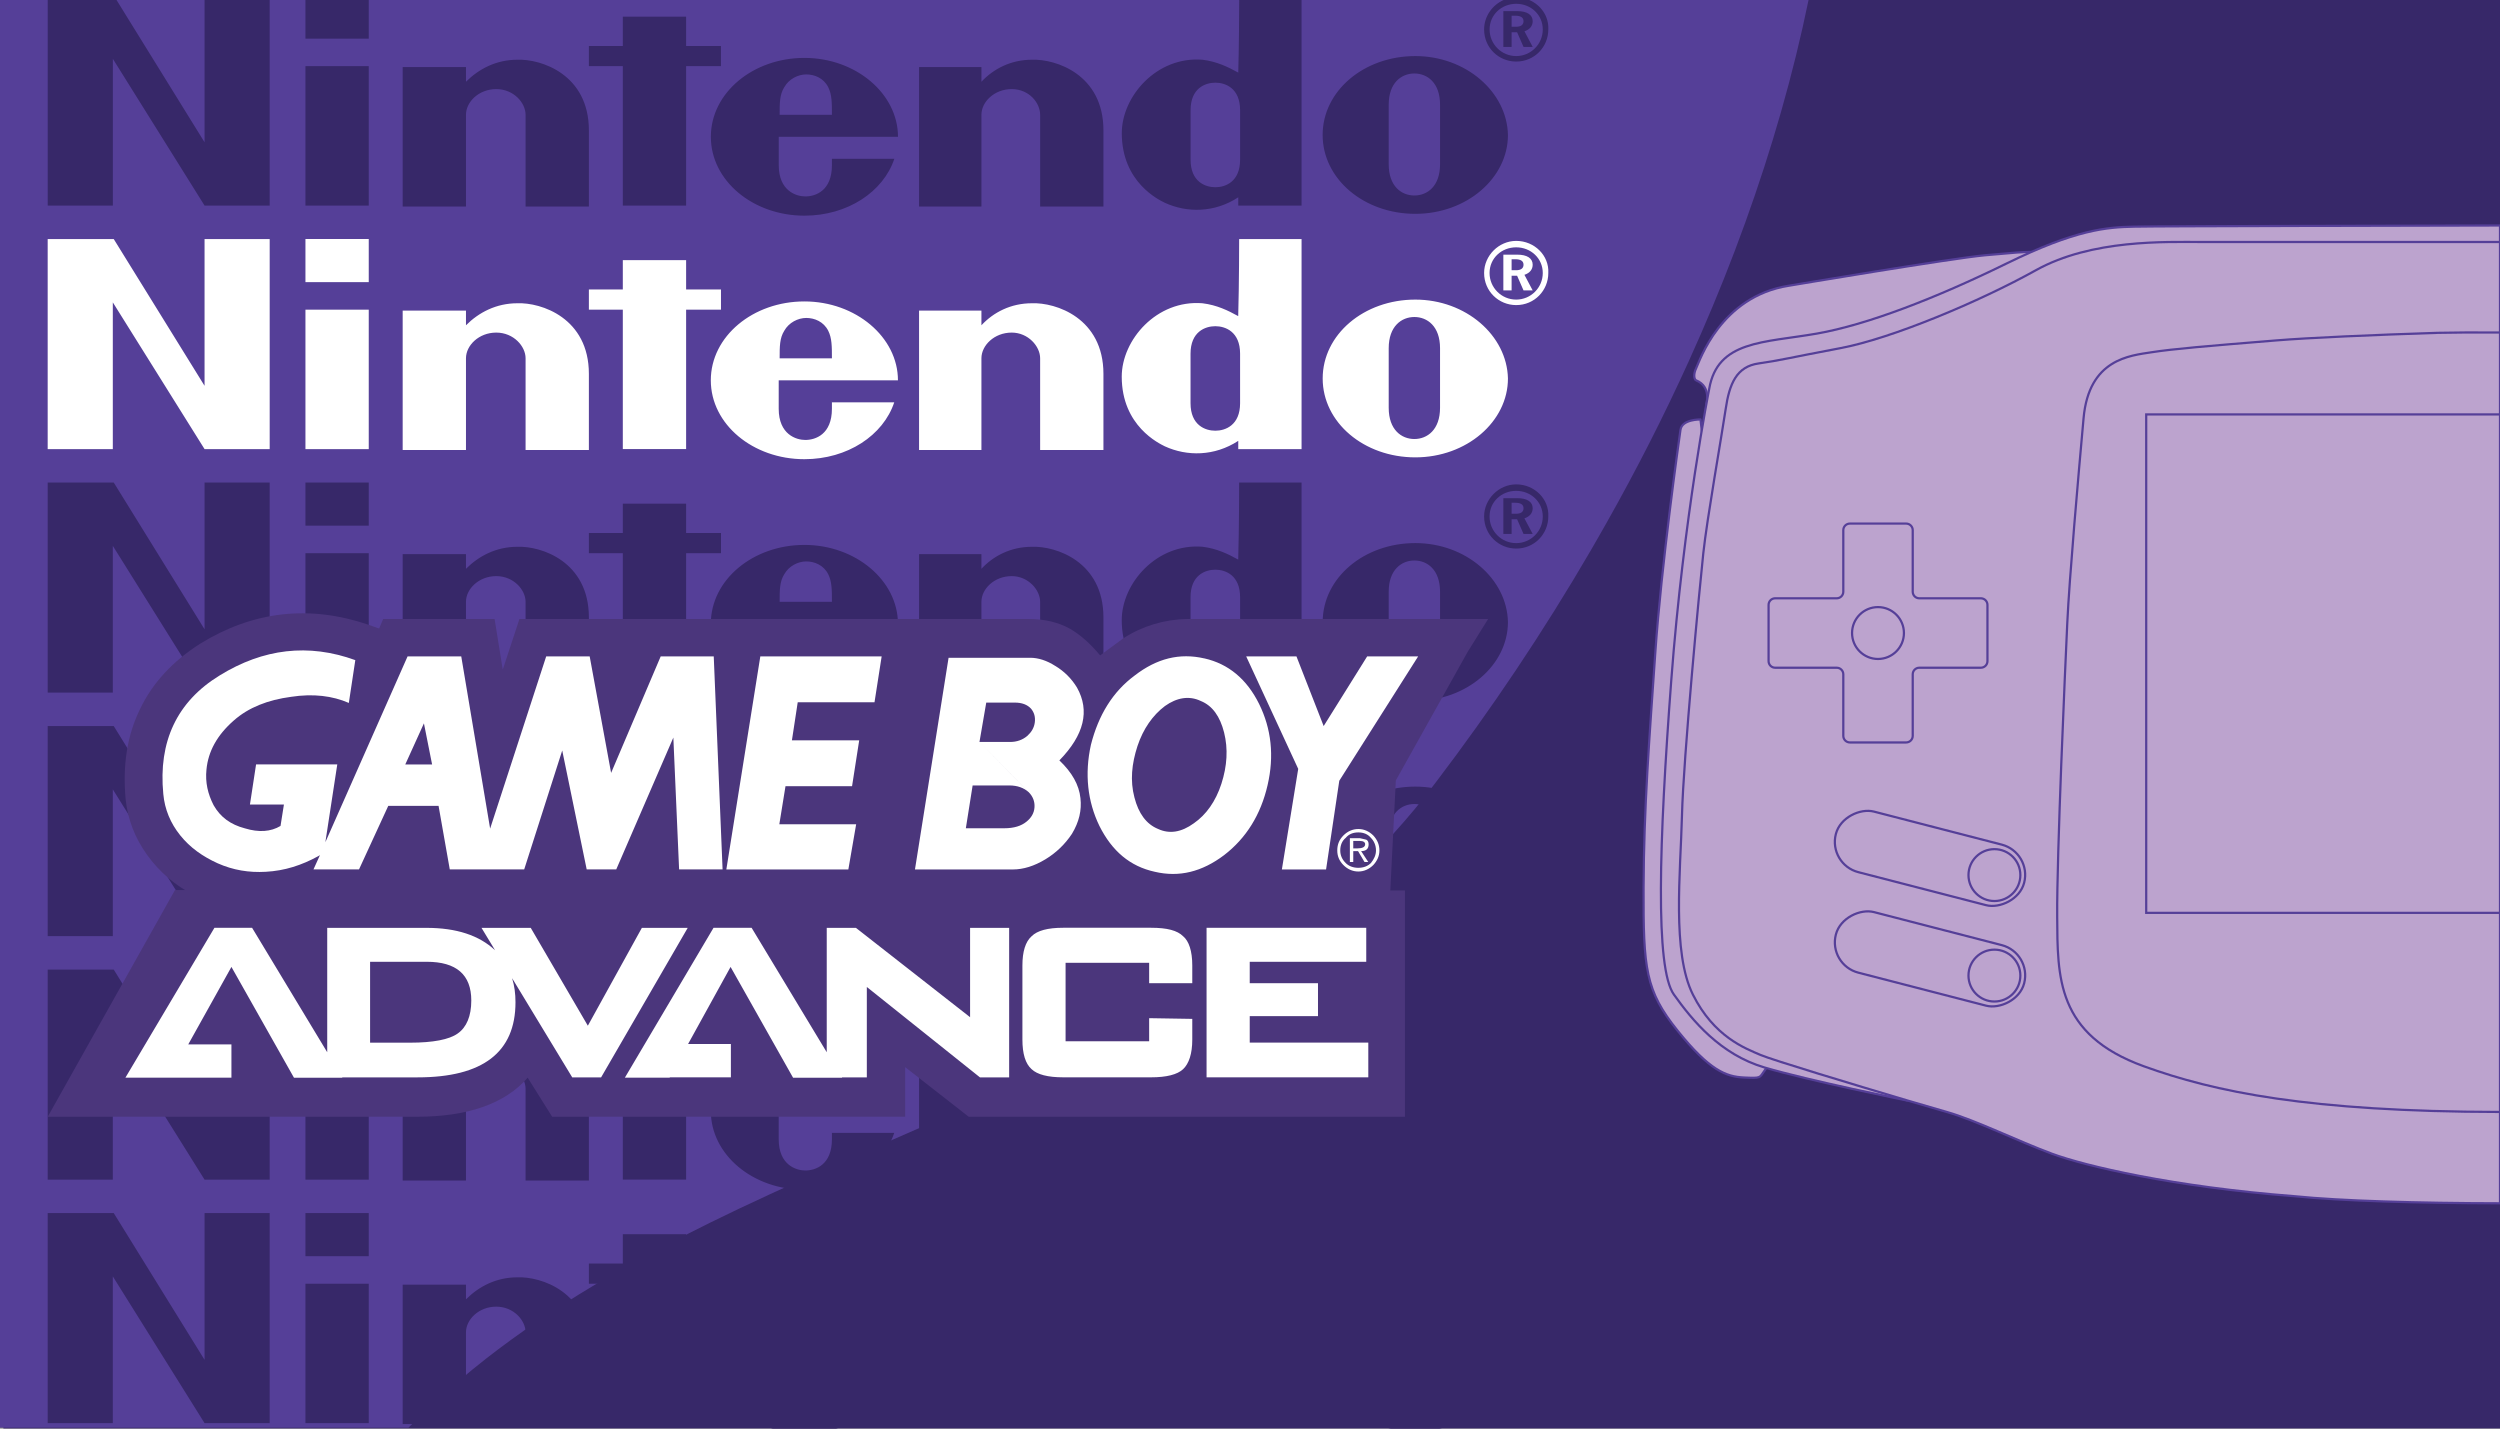 <?xml version="1.0" encoding="UTF-8"?>
<svg id="Layer_1" data-name="Layer 1" xmlns="http://www.w3.org/2000/svg" viewBox="0 0 560 320">
  <rect x="0" y="0" width="560" height="320" fill="#808080" stroke="none"/>
  <defs>
    <style>
      .cls-1 {
        fill: #372869;
      }

      .cls-2, .cls-3 {
        fill: #fff;
      }

      .cls-3, .cls-4 {
        fill-rule: evenodd;
      }

      .cls-4 {
        fill: #4b367c;
      }

      .cls-5 {
        fill: #bca3ce;
        stroke: #553f98;
        stroke-miterlimit: 10;
        stroke-width: .5px;
      }

      .cls-6 {
        fill: #553f98;
      }
    </style>
  </defs>
  <polygon class="cls-1" points="68.42 -.02 60.41 -.02 45.82 -.02 26.09 -.02 10.69 -.02 .76 -.02 .76 319.98 560 319.98 560 -.02 342.51 -.02 336.86 -.02 291.55 -.02 277.58 -.02 82.6 -.02 68.42 -.02"/>
  <path class="cls-6" d="M405.14-.12c-3.45,16.81-8.27,33.52-14.2,49.97-.77,2.14-1.56,4.27-2.37,6.4-3.15,8.31-6.6,16.53-10.28,24.65-5.58,12.3-11.73,24.36-18.36,36.11-.66,1.19-1.34,2.38-2.03,3.56-.5.88-1,1.74-1.5,2.61h0c-10.64,18.29-22.38,35.76-34.79,52.08-48.21,64.41-136.13,76.41-201.3,120.77-3.92,2.65-7.76,5.44-11.5,8.36-1.03.8-2.04,1.61-3.05,2.44-1.96,1.61-3.9,3.27-5.82,5-2.85,2.53-5.66,5.19-8.43,7.96H-.37V-.12h405.51Z"/>
  <path class="cls-2" d="M10.69,53.55h14.79l20.34,32.87v-32.87h14.59v47.05h-14.59l-20.55-32.87v32.87h-14.59v-47.05ZM139.51,58.27h14.18v6.57h7.81v4.52h-7.81v31.23h-14.18v-31.23h-7.6v-4.52h7.6v-6.57ZM68.42,100.6v-31.23h14.18v31.23h-14.18ZM68.42,63.2v-9.66h14.18v9.66h-14.18ZM317.03,67.11c-11.51,0-20.75,7.81-20.75,17.67s9.25,17.67,20.75,17.67,20.75-8.01,20.75-17.67c-.21-9.66-9.45-17.67-20.75-17.67M322.57,84.78v6.57c0,4.93-2.88,6.99-5.75,6.99s-5.75-2.05-5.75-6.99v-13.35c0-4.93,2.88-6.99,5.75-6.99s5.75,2.05,5.75,6.99v6.78ZM277.78,84.78v-5.55c0-4.93-3.29-6.16-5.55-6.16s-5.55,1.23-5.55,6.16v11.09c0,4.93,3.29,6.16,5.55,6.16s5.55-1.23,5.55-6.16v-5.55ZM277.58,53.55h13.97v47.05h-14.18v-1.85c-5.34,3.49-11.51,3.49-16.44,1.23-1.23-.62-9.66-4.52-9.66-15.61,0-8.22,7.81-17.26,18.08-16.44,3.29.41,5.75,1.64,8.01,2.88.21-7.19.21-17.26.21-17.26h0ZM115.88,67.93c5.34-.21,16.03,3.29,16.03,15.82v17.05h-14.18v-20.55c0-2.67-2.67-5.75-6.57-5.75s-6.78,2.88-6.78,5.75v20.55h-14.18v-31.23h14.18v3.29c2.88-2.88,6.78-4.93,11.51-4.93M231.14,67.93c5.34-.21,16.03,3.29,16.03,15.82v17.05h-14.18v-20.55c0-2.67-2.67-5.75-6.37-5.75-3.9,0-6.78,2.88-6.78,5.75v20.55h-13.97v-31.23h13.97v3.29c2.67-2.88,6.57-4.93,11.3-4.93M186.35,89.71v1.85c0,5.75-3.7,6.99-5.96,6.99-2.05,0-5.96-1.23-5.96-6.99v-6.37h26.71c0-9.66-9.45-17.67-20.96-17.67s-20.96,7.81-20.96,17.67,9.45,17.67,20.96,17.67c9.66,0,17.67-5.34,20.13-12.74h-13.97M174.64,80.26c0-2.67,0-4.52,1.03-6.16,1.03-1.85,3.08-2.88,4.93-2.88s3.9.82,4.93,2.88c.82,1.64.82,3.49.82,6.16h-11.71ZM338.6,60.53h1.03c1.03,0,1.64-.41,1.64-1.23s-.62-1.23-1.85-1.23h-.82v2.47ZM345.58,61.15c0,3.29-2.67,5.96-5.96,5.96s-5.96-2.67-5.96-5.96,2.67-5.75,5.96-5.75,5.96,2.47,5.96,5.75ZM339.63,53.96c-3.9,0-7.19,3.29-7.19,7.19,0,4.11,3.29,7.19,7.19,7.19,4.11,0,7.19-3.29,7.19-7.19.21-3.9-3.08-7.19-7.19-7.19ZM339.83,57.04c2.26,0,3.49.82,3.49,2.26,0,1.03-.62,1.85-1.85,2.26l1.85,3.49h-2.05l-1.44-3.29h-1.23v3.29h-1.85v-8.01h3.08Z"/>
  <path class="cls-1" d="M153.69,10.3V3.73h-14.18v6.57h-7.6v4.52h7.6v31.23h14.18V14.82h7.8v-4.52h-7.8ZM68.42,14.82v31.23h14.18V14.82h-14.18ZM317.03,12.56c-11.51,0-20.76,7.81-20.76,17.67s9.25,17.67,20.76,17.67,20.75-8.01,20.75-17.67c-.21-9.66-9.45-17.67-20.75-17.67ZM322.57,36.8c0,4.94-2.87,6.99-5.75,6.99s-5.75-2.05-5.75-6.99v-13.35c0-4.93,2.87-6.99,5.75-6.99s5.75,2.06,5.75,6.99v13.35ZM277.58-.02c-.01,2.71-.04,10.44-.21,16.28-2.26-1.23-4.72-2.47-8.01-2.88-10.27-.82-18.08,8.22-18.08,16.44,0,11.09,8.42,15,9.66,15.61,4.93,2.26,11.09,2.26,16.43-1.23v1.85h14.18V-.02h-13.97ZM277.78,35.78c0,4.93-3.28,6.16-5.54,6.16s-5.55-1.23-5.55-6.16v-11.1c0-4.93,3.29-6.16,5.55-6.16s5.54,1.23,5.54,6.16v11.1ZM115.88,13.38c-4.72,0-8.63,2.06-11.5,4.93v-3.28h-14.18v31.23h14.18v-20.55c0-2.88,2.87-5.75,6.78-5.75s6.57,3.08,6.57,5.75v20.55h14.18v-17.06c0-12.53-10.69-16.02-16.03-15.82ZM231.14,13.38c-4.72,0-8.62,2.06-11.3,4.93v-3.28h-13.97v31.23h13.97v-20.55c0-2.88,2.88-5.75,6.78-5.75s6.37,3.08,6.37,5.75v20.55h14.18v-17.06c0-12.53-10.68-16.02-16.03-15.82ZM186.35,37.01c0,5.75-3.69,6.99-5.95,6.99-2.06,0-5.96-1.24-5.96-6.99v-6.37h26.71c0-9.66-9.45-17.67-20.96-17.67s-20.96,7.81-20.96,17.67,9.46,17.67,20.96,17.67c9.66,0,17.67-5.34,20.14-12.74h-13.98v1.44ZM175.67,19.55c1.03-1.85,3.08-2.88,4.93-2.88s3.91.82,4.93,2.88c.82,1.64.82,3.49.82,6.16h-11.71c0-2.67,0-4.52,1.03-6.16ZM343.32,4.75c0-1.43-1.23-2.26-3.49-2.26h-3.08v8.02h1.85v-3.29h1.23l1.44,3.29h2.05l-1.84-3.5c1.23-.41,1.84-1.23,1.84-2.26ZM339.63,5.99h-1.03v-2.47h.82c1.23,0,1.85.41,1.85,1.23s-.62,1.24-1.64,1.24ZM343.32,4.75c0-1.43-1.23-2.26-3.49-2.26h-3.08v8.02h1.85v-3.29h1.23l1.44,3.29h2.05l-1.84-3.5c1.23-.41,1.84-1.23,1.84-2.26ZM339.63,5.99h-1.03v-2.47h.82c1.23,0,1.85.41,1.85,1.23s-.62,1.24-1.64,1.24ZM343.32,4.75c0-1.43-1.23-2.26-3.49-2.26h-3.08v8.02h1.85v-3.29h1.23l1.44,3.29h2.05l-1.84-3.5c1.23-.41,1.84-1.23,1.84-2.26ZM339.63,5.99h-1.03v-2.47h.82c1.23,0,1.85.41,1.85,1.23s-.62,1.24-1.64,1.24ZM342.51-.02h-5.65c-2.58,1.11-4.42,3.7-4.42,6.62,0,4.11,3.28,7.19,7.19,7.19,4.11,0,7.19-3.28,7.19-7.19.15-2.93-1.66-5.51-4.31-6.62ZM339.63,12.56c-3.29,0-5.96-2.67-5.96-5.96s2.67-5.75,5.96-5.75,5.95,2.46,5.95,5.75-2.67,5.96-5.95,5.96ZM343.32,4.75c0-1.43-1.23-2.26-3.49-2.26h-3.08v8.02h1.85v-3.29h1.23l1.44,3.29h2.05l-1.84-3.5c1.23-.41,1.84-1.23,1.84-2.26ZM339.63,5.99h-1.03v-2.47h.82c1.23,0,1.85.41,1.85,1.23s-.62,1.24-1.64,1.24ZM343.32,4.75c0-1.43-1.23-2.26-3.49-2.26h-3.08v8.02h1.85v-3.29h1.23l1.44,3.29h2.05l-1.84-3.5c1.23-.41,1.84-1.23,1.84-2.26ZM339.63,5.99h-1.03v-2.47h.82c1.23,0,1.85.41,1.85,1.23s-.62,1.24-1.64,1.24ZM60.41-.02v46.07h-14.59L25.28,13.18v32.87h-14.59V-.02h15.4l19.73,31.89V-.02h14.59ZM82.6-.02v8.68h-14.18V-.02h14.18Z"/>
  <path class="cls-1" d="M10.69,108.09h14.79l20.34,32.87v-32.87h14.59v47.05h-14.59l-20.55-32.87v32.87h-14.59v-47.05ZM139.51,112.82h14.18v6.57h7.81v4.52h-7.81v31.23h-14.18v-31.23h-7.6v-4.52h7.6v-6.57ZM68.42,155.14v-31.23h14.18v31.23h-14.18ZM68.42,117.75v-9.66h14.18v9.66h-14.18ZM317.03,121.65c-11.51,0-20.75,7.81-20.75,17.67s9.25,17.67,20.75,17.67,20.75-8.01,20.75-17.67c-.21-9.66-9.45-17.67-20.75-17.67M322.57,139.32v6.57c0,4.93-2.88,6.99-5.75,6.99s-5.75-2.05-5.75-6.99v-13.35c0-4.93,2.88-6.99,5.75-6.99s5.75,2.05,5.75,6.99v6.78ZM277.78,139.32v-5.55c0-4.93-3.29-6.16-5.55-6.16s-5.55,1.23-5.55,6.16v11.09c0,4.93,3.29,6.16,5.55,6.16s5.55-1.23,5.55-6.16v-5.55ZM277.58,108.09h13.97v47.05h-14.18v-1.85c-5.34,3.49-11.51,3.49-16.44,1.23-1.23-.62-9.66-4.52-9.66-15.61,0-8.22,7.81-17.26,18.08-16.44,3.29.41,5.75,1.64,8.01,2.88.21-7.19.21-17.26.21-17.26h0ZM115.88,122.48c5.34-.21,16.03,3.29,16.03,15.82v17.05h-14.18v-20.55c0-2.67-2.67-5.75-6.57-5.75s-6.78,2.88-6.78,5.75v20.55h-14.18v-31.23h14.18v3.29c2.88-2.88,6.78-4.93,11.51-4.93M231.14,122.48c5.34-.21,16.03,3.29,16.03,15.82v17.05h-14.18v-20.55c0-2.67-2.67-5.75-6.37-5.75-3.9,0-6.78,2.88-6.78,5.75v20.55h-13.97v-31.23h13.97v3.29c2.67-2.88,6.57-4.93,11.3-4.93M186.35,144.25v1.85c0,5.75-3.7,6.99-5.96,6.99-2.05,0-5.96-1.23-5.96-6.99v-6.37h26.71c0-9.66-9.45-17.67-20.96-17.67s-20.96,7.81-20.96,17.67,9.45,17.67,20.96,17.67c9.66,0,17.67-5.34,20.13-12.74h-13.97M174.64,134.8c0-2.67,0-4.52,1.03-6.16,1.03-1.85,3.08-2.88,4.93-2.88s3.9.82,4.93,2.88c.82,1.64.82,3.49.82,6.16h-11.71ZM338.6,115.08h1.03c1.03,0,1.64-.41,1.64-1.23s-.62-1.23-1.85-1.23h-.82v2.47ZM345.58,115.7c0,3.29-2.67,5.96-5.96,5.96s-5.96-2.67-5.96-5.96,2.67-5.75,5.96-5.75,5.96,2.47,5.96,5.75ZM339.63,108.5c-3.9,0-7.19,3.29-7.19,7.19,0,4.11,3.29,7.19,7.19,7.19,4.11,0,7.19-3.29,7.19-7.19.21-3.9-3.08-7.19-7.19-7.19ZM339.83,111.59c2.26,0,3.49.82,3.49,2.26,0,1.03-.62,1.85-1.85,2.26l1.85,3.49h-2.05l-1.44-3.29h-1.23v3.29h-1.85v-8.01h3.08Z"/>
  <path class="cls-1" d="M10.69,217.19h14.79l20.34,32.87v-32.87h14.59v47.05h-14.59l-20.55-32.87v32.87h-14.59v-47.05ZM139.51,221.91h14.18v6.57h7.81v4.52h-7.81v31.23h-14.18v-31.23h-7.6v-4.52h7.6v-6.57ZM68.42,264.24v-31.23h14.18v31.23h-14.18ZM68.42,226.84v-9.66h14.18v9.66h-14.18ZM317.03,230.75c-11.51,0-20.75,7.81-20.75,17.67s9.25,17.67,20.75,17.67,20.75-8.01,20.75-17.67c-.21-9.66-9.45-17.67-20.75-17.67M322.57,248.42v6.57c0,4.93-2.88,6.99-5.75,6.99s-5.75-2.05-5.75-6.99v-13.35c0-4.93,2.88-6.99,5.75-6.99s5.75,2.05,5.75,6.99v6.78ZM277.78,248.42v-5.55c0-4.93-3.29-6.16-5.55-6.16s-5.55,1.23-5.55,6.16v11.09c0,4.93,3.29,6.16,5.55,6.16s5.55-1.23,5.55-6.16v-5.55ZM277.58,217.19h13.97v47.05h-14.18v-1.85c-5.34,3.49-11.51,3.49-16.44,1.23-1.23-.62-9.66-4.52-9.66-15.61,0-8.22,7.81-17.26,18.08-16.44,3.29.41,5.75,1.64,8.01,2.88.21-7.19.21-17.26.21-17.26h0ZM115.88,231.57c5.34-.21,16.03,3.29,16.03,15.82v17.05h-14.18v-20.55c0-2.67-2.67-5.75-6.57-5.75s-6.78,2.88-6.78,5.75v20.55h-14.18v-31.23h14.18v3.29c2.88-2.88,6.78-4.93,11.51-4.93M231.14,231.57c5.34-.21,16.03,3.29,16.03,15.82v17.05h-14.18v-20.55c0-2.67-2.67-5.75-6.37-5.75-3.9,0-6.78,2.88-6.78,5.75v20.55h-13.97v-31.23h13.97v3.29c2.67-2.88,6.57-4.93,11.3-4.93M186.35,253.35v1.85c0,5.75-3.7,6.99-5.96,6.99-2.05,0-5.96-1.23-5.96-6.99v-6.37h26.71c0-9.66-9.45-17.67-20.96-17.67s-20.96,7.81-20.96,17.67,9.45,17.67,20.96,17.67c9.66,0,17.67-5.34,20.13-12.74h-13.97M174.64,243.9c0-2.67,0-4.52,1.03-6.16,1.03-1.85,3.08-2.88,4.93-2.88s3.9.82,4.93,2.88c.82,1.64.82,3.49.82,6.16h-11.71ZM338.6,224.17h1.03c1.03,0,1.64-.41,1.64-1.23s-.62-1.23-1.85-1.23h-.82v2.47ZM345.58,224.79c0,3.29-2.67,5.96-5.96,5.96s-5.96-2.67-5.96-5.96,2.67-5.75,5.96-5.75,5.96,2.47,5.96,5.75ZM339.63,217.6c-3.9,0-7.19,3.29-7.19,7.19,0,4.11,3.29,7.19,7.19,7.19,4.11,0,7.19-3.29,7.19-7.19.21-3.9-3.08-7.19-7.19-7.19ZM339.83,220.68c2.26,0,3.49.82,3.49,2.26,0,1.03-.62,1.85-1.85,2.26l1.85,3.49h-2.05l-1.44-3.29h-1.23v3.29h-1.85v-8.01h3.08Z"/>
  <path class="cls-1" d="M10.69,162.64h14.79l20.34,32.87v-32.87h14.59v47.05h-14.59l-20.55-32.87v32.87h-14.59v-47.05ZM139.51,167.37h14.18v6.57h7.81v4.52h-7.81v31.23h-14.18v-31.23h-7.6v-4.52h7.6v-6.57ZM68.42,209.69v-31.23h14.18v31.23h-14.18ZM68.42,172.3v-9.66h14.18v9.66h-14.18ZM317.03,176.2c-11.51,0-20.75,7.81-20.75,17.67s9.25,17.67,20.75,17.67,20.75-8.01,20.75-17.67c-.21-9.66-9.45-17.67-20.75-17.67M322.57,193.87v6.57c0,4.93-2.88,6.99-5.75,6.99s-5.75-2.05-5.75-6.99v-13.35c0-4.93,2.88-6.99,5.75-6.99s5.75,2.05,5.75,6.99v6.78ZM277.78,193.87v-5.55c0-4.93-3.29-6.16-5.55-6.16s-5.55,1.23-5.55,6.16v11.09c0,4.93,3.29,6.16,5.55,6.16s5.55-1.23,5.55-6.16v-5.55ZM277.58,162.64h13.97v47.05h-14.18v-1.85c-5.34,3.49-11.51,3.49-16.44,1.23-1.23-.62-9.66-4.52-9.66-15.61,0-8.22,7.81-17.26,18.08-16.44,3.29.41,5.75,1.64,8.01,2.88.21-7.19.21-17.26.21-17.26h0ZM115.88,177.02c5.34-.21,16.03,3.29,16.03,15.82v17.05h-14.18v-20.55c0-2.67-2.67-5.75-6.57-5.75s-6.78,2.88-6.78,5.75v20.55h-14.18v-31.23h14.18v3.29c2.88-2.88,6.78-4.93,11.51-4.93M231.14,177.02c5.34-.21,16.03,3.29,16.03,15.82v17.05h-14.18v-20.55c0-2.67-2.67-5.75-6.37-5.75-3.9,0-6.78,2.88-6.78,5.75v20.55h-13.97v-31.23h13.97v3.29c2.67-2.88,6.57-4.93,11.3-4.93M186.35,198.8v1.85c0,5.75-3.7,6.99-5.96,6.99-2.05,0-5.96-1.23-5.96-6.99v-6.37h26.71c0-9.66-9.45-17.67-20.96-17.67s-20.96,7.81-20.96,17.67,9.45,17.67,20.96,17.67c9.66,0,17.67-5.34,20.13-12.74h-13.97M174.64,189.35c0-2.67,0-4.52,1.03-6.16,1.03-1.85,3.08-2.88,4.93-2.88s3.9.82,4.93,2.88c.82,1.64.82,3.49.82,6.16h-11.71ZM338.6,169.63h1.03c1.03,0,1.64-.41,1.64-1.23s-.62-1.23-1.85-1.23h-.82v2.47ZM345.58,170.24c0,3.29-2.67,5.96-5.96,5.96s-5.96-2.67-5.96-5.96,2.67-5.75,5.96-5.75,5.96,2.47,5.96,5.75ZM339.63,163.05c-3.9,0-7.19,3.29-7.19,7.19,0,4.11,3.29,7.19,7.19,7.19,4.11,0,7.19-3.29,7.19-7.19.21-3.9-3.08-7.19-7.19-7.19ZM339.83,166.13c2.26,0,3.49.82,3.49,2.26,0,1.03-.62,1.85-1.85,2.26l1.85,3.49h-2.05l-1.44-3.29h-1.23v3.29h-1.85v-8.01h3.08Z"/>
  <path class="cls-1" d="M10.69,271.73h14.79l20.34,32.87v-32.87h14.59v47.05h-14.59l-20.55-32.87v32.87h-14.59v-47.05ZM139.51,276.46h14.18v6.57h7.81v4.52h-7.81v31.23h-14.18v-31.23h-7.6v-4.52h7.6v-6.57ZM68.42,318.78v-31.23h14.18v31.23h-14.18ZM68.42,281.39v-9.66h14.18v9.66h-14.18ZM317.03,285.29c-11.51,0-20.75,7.81-20.75,17.67s9.25,17.67,20.75,17.67,20.75-8.01,20.75-17.67c-.21-9.66-9.45-17.67-20.75-17.67M322.57,302.96v6.57c0,4.93-2.88,6.99-5.75,6.99s-5.75-2.05-5.75-6.99v-13.35c0-4.93,2.88-6.99,5.75-6.99s5.75,2.05,5.75,6.99v6.78ZM277.78,302.96v-5.55c0-4.93-3.29-6.16-5.55-6.16s-5.55,1.23-5.55,6.16v11.09c0,4.93,3.29,6.16,5.55,6.16s5.55-1.23,5.55-6.16v-5.55ZM277.58,271.73h13.97v47.05h-14.18v-1.85c-5.34,3.49-11.51,3.49-16.44,1.23-1.23-.62-9.66-4.52-9.66-15.61,0-8.22,7.81-17.26,18.08-16.44,3.29.41,5.75,1.64,8.01,2.88.21-7.19.21-17.26.21-17.26h0ZM115.88,286.12c5.34-.21,16.03,3.29,16.03,15.82v17.05h-14.18v-20.55c0-2.67-2.67-5.75-6.57-5.75s-6.78,2.88-6.78,5.75v20.55h-14.18v-31.23h14.18v3.29c2.88-2.88,6.78-4.93,11.51-4.93M231.14,286.12c5.34-.21,16.03,3.29,16.03,15.82v17.05h-14.18v-20.55c0-2.67-2.67-5.75-6.37-5.75-3.9,0-6.78,2.88-6.78,5.75v20.55h-13.97v-31.23h13.97v3.29c2.67-2.88,6.57-4.93,11.3-4.93M186.35,307.89v1.85c0,5.75-3.7,6.99-5.96,6.99-2.05,0-5.96-1.23-5.96-6.99v-6.37h26.71c0-9.66-9.45-17.67-20.96-17.67s-20.96,7.81-20.96,17.67,9.45,17.67,20.96,17.67c9.66,0,17.67-5.34,20.13-12.74h-13.97M174.64,298.44c0-2.67,0-4.52,1.03-6.16,1.03-1.85,3.08-2.88,4.93-2.88s3.9.82,4.93,2.88c.82,1.64.82,3.49.82,6.16h-11.71ZM338.6,278.72h1.03c1.03,0,1.64-.41,1.64-1.23s-.62-1.23-1.85-1.23h-.82v2.47ZM345.58,279.34c0,3.29-2.67,5.96-5.96,5.96s-5.96-2.67-5.96-5.96,2.67-5.75,5.96-5.75,5.96,2.47,5.96,5.75ZM339.63,272.15c-3.9,0-7.19,3.29-7.19,7.19,0,4.11,3.29,7.19,7.19,7.19,4.11,0,7.19-3.29,7.19-7.19.21-3.9-3.08-7.19-7.19-7.19ZM339.83,275.23c2.26,0,3.49.82,3.49,2.26,0,1.03-.62,1.85-1.85,2.26l1.85,3.49h-2.05l-1.44-3.29h-1.23v3.29h-1.85v-8.01h3.08Z"/>
  <g>
    <g>
      <path class="cls-4" d="M10.69,250.15h82.7c11.34,0,19.71-2.89,24.81-8.75l5.48,8.75h79.08v-11.11l14.23,11.11h97.72v-50.69h-105.86l-6.2-.08-7.81.08h-56.32l-7.12-.08h-7.5s-84.71,0-84.71,0h0"/>
      <path class="cls-3" d="M56.48,207.83h-8.45l-19.94,33.57h23.75v-7.46h-9.67l9.67-17.35,14.01,24.82h10.81v-.08h16.89c14.61,0,21.92-5.63,21.92-16.82,0-1.9-.23-3.73-.76-5.4l13.47,22.22h6.47l19.4-33.49h-10.27l-12.1,21.92-12.79-21.92h-11.03l3.04,5.02c-3.57-3.35-8.67-5.02-15.37-5.02h-22.23v27.86l-16.82-27.86h0ZM82.89,215.44h12.71c6.63,0,9.97,2.89,9.97,8.68,0,3.5-1.07,6.01-3.04,7.38-1.9,1.37-5.56,2.06-10.65,2.06h-8.98v-18.12ZM168.36,207.83h-8.53l-19.86,33.57h10.05v-.08h13.7v-7.46h-9.59l9.52-17.27,14,24.82h10.96v-.08h5.56v-20.25l25.34,20.25h6.54v-33.49h-8.75v20.01l-25.57-20.01h-6.54v27.86l-16.82-27.86h0ZM231.07,209.73c-1.37,1.22-2.05,3.42-2.05,6.55v16.59c0,3.2.68,5.4,2.05,6.62,1.29,1.22,3.65,1.83,7.08,1.83h19.71c3.42,0,5.86-.61,7.16-1.83,1.29-1.22,2.05-3.42,2.05-6.62v-4.64l-9.66-.16v5.18h-18.72v-17.58h18.72v4.56h9.66v-3.96c0-3.27-.76-5.48-2.05-6.55-1.29-1.29-3.57-1.9-7.16-1.9h-19.71c-3.42,0-5.78.61-7.08,1.91h0ZM279.94,220.23v-4.79h26.1v-7.61h-35.77v33.49h36.23v-7.77h-26.56v-5.94h15.29v-7.38h-15.29Z"/>
    </g>
    <g>
      <path class="cls-4" d="M328.93,145.74h0s4.41-7.08,4.41-7.08h-67.36c-5.11.06-10.1,1.56-14.38,4.34l-5.17,3.81c-2.28-2.74-4.49-4.64-6.7-5.94-2.74-1.52-5.78-2.21-9.29-2.21h-114.09l-3.73,11.34-1.83-11.34h-24.96l-.91,2.13-2.36-.84c-13.17-4.49-25.8-3.12-37.75,4.26-6.09,3.88-10.66,8.75-13.47,14.69-2.9,5.93-3.88,12.55-3.2,20.09.46,4.49,2.06,8.68,4.79,12.48,2.74,3.81,6.24,6.85,10.58,9.06,6.32,3.27,13.16,4.26,20.32,3.12h22.22l3.45.08,4.16-.08,133.5-.15c2.89,0,5.78-.69,8.75-1.98,2.89-1.29,4.54,2.33,6.83.04,3.73,3.96,9.01,1.18,14.18,2.24,7,1.67,13.77.46,20.17-3.58l.84-.61-.61,4.03h27.17l3.41.27c1.6-.23,3.46-3.03,3.46-3.03l1.31-26.07,16.25-29.08Z"/>
      <path class="cls-3" d="M79.59,147.87c-10.5-3.81-20.62-2.59-30.37,3.42-9.59,5.86-13.78,14.84-12.64,26.56.31,3.43,1.6,6.55,3.81,9.29,2.21,2.75,5.02,4.72,8.37,6.24,3.42,1.52,7,2.13,10.81,1.9,4.19-.23,7.99-1.45,11.72-3.5l.38-.23-1.45,3.2h10.2l6.55-14.23h11.27l2.51,14.23h16.67l8.52-26.64,5.48,26.64h6.62l12.79-29.53,1.29,29.53h9.74l-1.98-47.72h-11.88l-11.11,26.1-4.8-26.1h-9.74l-12.56,38.58-6.47-38.58h-12.02l-18.42,41.63,2.67-17.43h-18.19l-1.37,8.98h7.61l-.76,4.8c-2.18,1.31-4.84,1.5-7.99.54-3.2-.84-5.48-2.51-7-5.18-1.29-2.51-1.9-5.1-1.6-7.99.38-4.03,2.36-7.69,6.09-10.96,3.35-2.97,7.69-4.64,12.86-5.33,4.95-.76,9.28-.23,12.94,1.37l1.45-9.59h0Z"/>
      <polygon class="cls-4" points="96.79 171.24 90.78 171.24 94.96 162.03 96.79 171.24"/>
      <polygon class="cls-3" points="197.49 147.04 170.31 147.04 162.7 194.76 190.03 194.76 191.78 184.63 174.57 184.63 175.95 176.11 190.86 176.11 192.46 165.84 177.39 165.84 178.69 157.31 195.89 157.31 197.49 147.04"/>
      <polygon class="cls-3" points="317.66 147.04 306.24 147.04 296.5 162.64 290.41 147.04 279.15 147.04 290.8 172.23 287.14 194.76 297.04 194.76 300 174.89 317.66 147.04"/>
      <path class="cls-3" d="M269.79,147.49c-5.56-1.29-10.66,0-15.6,3.81-4.95,3.65-8.14,8.91-9.82,15.52-1.45,6.55-.76,12.71,1.9,18.19,2.82,5.63,6.85,9.06,12.41,10.27,5.48,1.29,10.58,0,15.52-3.73,4.95-3.8,8.22-9.06,9.74-15.68,1.52-6.55.84-12.64-1.9-18.19-2.75-5.55-6.86-8.98-12.26-10.2h0ZM268.95,157.01c2.67,1.07,4.34,3.5,5.25,7.08.91,3.65.69,7.46-.61,11.49-1.29,3.96-3.42,6.93-6.16,8.83-2.82,2.05-5.48,2.44-7.99,1.29-2.66-1.07-4.42-3.5-5.33-7.08-.99-3.73-.61-7.53.68-11.49,1.29-3.88,3.42-6.92,6.16-8.98,2.67-1.9,5.41-2.36,8-1.14h0ZM236.38,149.17c-1.9-1.22-3.81-1.83-5.63-1.83h-18.27l-7.53,47.42h21.92c2.36,0,4.8-.76,7.31-2.28,2.38-1.44,4.41-3.39,5.94-5.71,1.6-2.67,2.21-5.25,1.9-7.99-.31-2.97-1.9-5.78-4.72-8.45,5.56-5.71,6.85-11.11,3.96-16.29-1.2-2-2.87-3.67-4.87-4.87ZM219.4,166.21l1.52-8.83h6.39c1.6,0,2.82.46,3.65,1.37.69.84.99,1.83.84,3.04-.15,1.22-.76,2.21-1.67,3.04-1.07.91-2.36,1.37-3.88,1.37h-6.85l11.04,11.26c.91.92,1.37,2.06,1.29,3.35s-.69,2.36-1.83,3.27c-1.14.92-2.74,1.45-4.95,1.45h-8.6l1.52-9.59h8.22c1.83,0,3.27.54,4.34,1.52l-11.04-11.27ZM308.99,190.5c0-1.37-.53-2.44-1.37-3.35-.92-.92-2.06-1.45-3.35-1.45s-2.44.53-3.35,1.45-1.37,1.98-1.37,3.35c0,1.29.46,2.36,1.37,3.27.91.92,2.06,1.45,3.35,1.45s2.43-.54,3.35-1.45c.84-.91,1.37-1.98,1.37-3.27ZM307.08,187.68c.69.69,1.14,1.67,1.14,2.82,0,1.07-.46,1.98-1.14,2.82-.68.69-1.67,1.07-2.82,1.07s-2.13-.38-2.82-1.07c-.84-.84-1.22-1.75-1.22-2.82,0-1.14.38-2.13,1.22-2.82.69-.84,1.67-1.22,2.82-1.22s2.13.38,2.82,1.22Z"/>
      <path class="cls-3" d="M305.94,188.06l-1.29-.3h-2.28v5.33h.76v-2.44h1.07l1.45,2.44h.84l-1.6-2.44c1.07,0,1.68-.46,1.68-1.52,0-.46-.15-.92-.61-1.07h0ZM305.79,189.12c0,.61-.61.92-1.75.92h-.91v-1.67h1.45c.84,0,1.22.3,1.22.76Z"/>
    </g>
  </g>
  <path class="cls-5" d="M382.21,90.59s1.24-3.93-2.25-5.38c-.43-.12-.74-1.27,0-2.78s5.43-16.01,20.71-18.42c0,0,36.66-6.17,43.98-6.83,7.33-.66,8.11-.72,10.36-.74s-39.56,35.03-39.56,35.03l-33.24-.89h0Z"/>
  <path class="cls-5" d="M380.9,93.96s-4.12-.08-4.47,2.3-4.31,30.55-5.63,49.78c-1.32,19.24-2.58,34.71-2.64,52.88-.06,18.17.44,23.01,7.61,31.94,7.17,8.93,10.88,10.31,14.84,10.5s3.46.12,4.71-1.63,2.14-3.33,2.14-3.33l-16.55-142.43Z"/>
  <path class="cls-5" d="M560,50.51v200.34l-36.01,1.1-.17-2.5-96.62-2.96h-.13s-21.91-4.45-31.81-7.37-16.13-10.47-20.32-16.36c-4.2-5.89-3.33-33.92-.57-70.45,2.77-36.53,8.49-65.19,8.49-65.19,1.87-10.87,12.19-10.32,24.08-12.39,11.37-1.99,26.78-7.99,42.43-15.66,15.66-7.67,22.45-8.17,28.74-8.3,3.99-.08,18.39-.1,32.65-.15,1.89,0,3.78-.01,5.64-.02h3.53c9.54-.03,25.16-.07,40.07-.09Z"/>
  <path class="cls-5" d="M560,54.21v215.33c-18.37-.03-35.8-.55-45.93-1.58-27.22-2.09-47.02-6.78-54.42-9.52-7.63-2.82-17.16-7.54-23.57-9.36-1.63-.46-4.87-1.4-8.88-2.59-11.82-3.5-30.21-9.05-32.84-10.18-3.52-1.51-10.44-4.09-15.15-13.52-4.72-9.43-2.77-27.34-2.45-40.11.31-12.76,3.96-51.18,4.78-58.77.81-7.59,4.15-26.47,5-32.22.84-5.76,2.45-9.58,7.4-10.28,4.95-.71,6.84-1.26,18.34-3.43,11.51-2.17,31.22-10.47,43.76-17.45,12.54-6.98,29.14-6.32,37.16-6.32h66.8Z"/>
  <path class="cls-5" d="M443.71,134.02h-13.78c-.82,0-1.48-.66-1.48-1.48v-13.78c0-.82-.66-1.48-1.48-1.48h-12.59c-.82,0-1.48.66-1.48,1.48v13.78c0,.82-.66,1.48-1.48,1.48h-13.78c-.82,0-1.48.66-1.48,1.48v12.59c0,.82.66,1.48,1.48,1.48h13.78c.82,0,1.48.66,1.48,1.48v13.78c0,.82.66,1.48,1.48,1.48h12.59c.82,0,1.48-.66,1.48-1.48v-13.78c0-.82.66-1.48,1.48-1.48h13.78c.82,0,1.48-.66,1.48-1.48v-12.59c0-.82-.66-1.48-1.48-1.48h0Z"/>
  <circle class="cls-5" cx="420.67" cy="141.8" r="5.81"/>
  <rect class="cls-5" x="425.32" y="170.5" width="14.01" height="43.57" rx="7" ry="7" transform="translate(137.98 562.74) rotate(-75.51)"/>
  <circle class="cls-5" cx="446.75" cy="196.02" r="5.81"/>
  <rect class="cls-5" x="425.32" y="193.01" width="14.01" height="43.57" rx="7" ry="7" transform="translate(116.19 579.62) rotate(-75.51)"/>
  <circle class="cls-5" cx="446.75" cy="218.53" r="5.81"/>
  <path class="cls-5" d="M560,74.48v174.6c-42.88-.07-64.01-4.52-79.77-10.23-19.64-7.11-19.33-20-19.42-33.58-.1-13.58,1.79-55.64,2.26-65.73.47-10.09,2.45-32.6,3.65-45.87,1.19-13.26,10.37-14.01,15.27-14.77,4.91-.76,12.33-1.38,27.79-2.64,7.47-.61,21.73-1.24,36.07-1.7.16,0,.3,0,.45-.01,3.29-.08,8.08-.1,13.7-.07Z"/>
  <rect class="cls-5" x="480.75" y="92.83" width="79.25" height="111.65"/>
</svg>